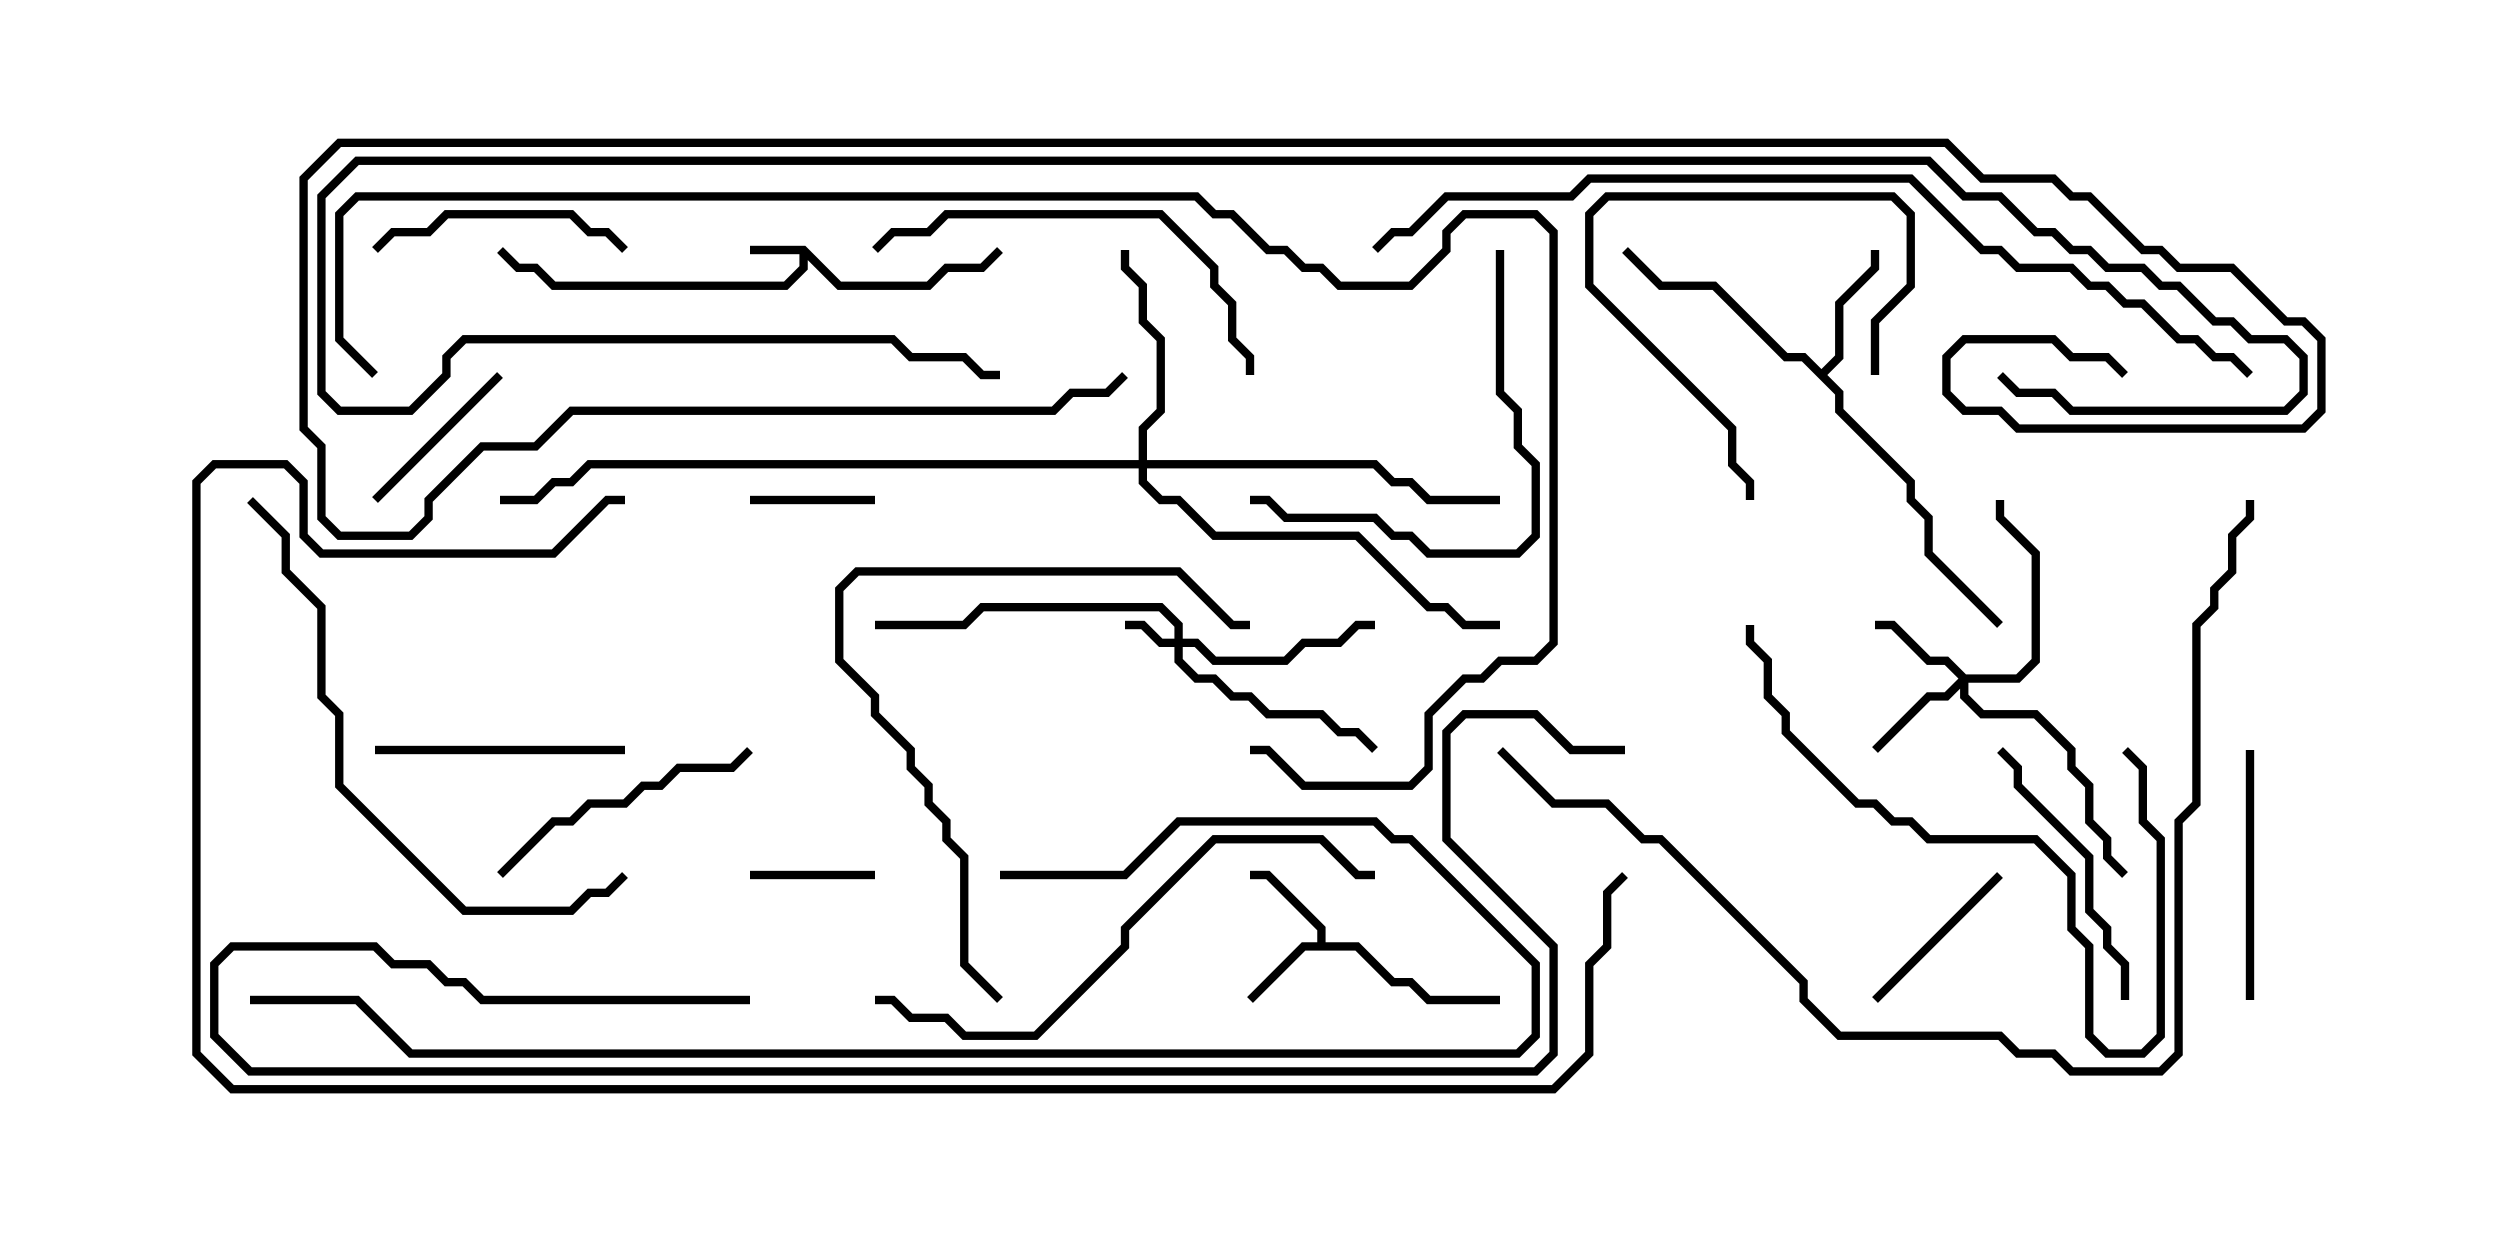 <svg version="1.1" width="30" height="15" xmlns="http://www.w3.org/2000/svg"><path d="M9.664,2.95L10.092,3.379L11.122,3.379L11.336,3.164L11.765,3.164L11.965,2.965L12.035,3.035L11.806,3.264L11.378,3.264L11.164,3.479L10.051,3.479L9.693,3.121L9.693,3.235L9.449,3.479L6.622,3.479L6.408,3.264L6.194,3.264L5.965,3.035L6.035,2.965L6.235,3.164L6.449,3.164L6.664,3.379L9.408,3.379L9.593,3.194L9.593,3.05L9,3.05L9,2.95z" stroke="none"/><path d="M15.807,11.307L15.807,11.164L15.194,10.55L15,10.55L15,10.45L15.235,10.45L15.907,11.122L15.907,11.307L16.306,11.307L16.735,11.736L16.949,11.736L17.164,11.95L18,11.95L18,12.05L17.122,12.05L16.908,11.836L16.694,11.836L16.265,11.407L15.664,11.407L15.035,12.035L14.965,11.965L15.622,11.307z" stroke="none"/><path d="M21.857,4.429L22.021,4.265L22.021,3.622L22.45,3.194L22.45,3L22.55,3L22.55,3.235L22.121,3.664L22.121,4.306L21.928,4.5L22.121,4.694L22.121,4.908L22.979,5.765L22.979,5.979L23.193,6.194L23.193,6.622L24.035,7.465L23.965,7.535L23.093,6.664L23.093,6.235L22.879,6.021L22.879,5.806L22.021,4.949L22.021,4.735L21.622,4.336L21.408,4.336L20.551,3.479L19.908,3.479L19.465,3.035L19.535,2.965L19.949,3.379L20.592,3.379L21.449,4.236L21.664,4.236z" stroke="none"/><path d="M14.093,7.664L14.093,7.521L13.908,7.336L11.806,7.336L11.592,7.55L10.5,7.55L10.5,7.45L11.551,7.45L11.765,7.236L13.949,7.236L14.193,7.479L14.193,7.664L14.378,7.664L14.592,7.879L15.408,7.879L15.622,7.664L16.051,7.664L16.265,7.45L16.5,7.45L16.5,7.55L16.306,7.55L16.092,7.764L15.664,7.764L15.449,7.979L14.551,7.979L14.336,7.764L14.193,7.764L14.193,7.908L14.378,8.093L14.592,8.093L14.806,8.307L15.021,8.307L15.235,8.521L15.878,8.521L16.092,8.736L16.306,8.736L16.535,8.965L16.465,9.035L16.265,8.836L16.051,8.836L15.836,8.621L15.194,8.621L14.979,8.407L14.765,8.407L14.551,8.193L14.336,8.193L14.093,7.949L14.093,7.764L13.908,7.764L13.694,7.55L13.5,7.55L13.5,7.45L13.735,7.45L13.949,7.664z" stroke="none"/><path d="M23.592,8.093L24.194,8.093L24.379,7.908L24.379,6.664L23.95,6.235L23.95,6L24.05,6L24.05,6.194L24.479,6.622L24.479,7.949L24.235,8.193L23.621,8.193L23.621,8.336L23.806,8.521L24.449,8.521L24.907,8.979L24.907,9.194L25.121,9.408L25.121,9.836L25.336,10.051L25.336,10.265L25.535,10.465L25.465,10.535L25.236,10.306L25.236,10.092L25.021,9.878L25.021,9.449L24.807,9.235L24.807,9.021L24.408,8.621L23.765,8.621L23.521,8.378L23.521,8.264L23.378,8.407L23.164,8.407L22.535,9.035L22.465,8.965L23.122,8.307L23.336,8.307L23.501,8.143L23.336,7.979L23.122,7.979L22.694,7.55L22.5,7.55L22.5,7.45L22.735,7.45L23.164,7.879L23.378,7.879z" stroke="none"/><path d="M13.664,5.521L13.664,5.122L13.879,4.908L13.879,4.092L13.664,3.878L13.664,3.449L13.45,3.235L13.45,3L13.55,3L13.55,3.194L13.764,3.408L13.764,3.836L13.979,4.051L13.979,4.949L13.764,5.164L13.764,5.521L16.521,5.521L16.735,5.736L16.949,5.736L17.164,5.95L18,5.95L18,6.05L17.122,6.05L16.908,5.836L16.694,5.836L16.479,5.621L13.764,5.621L13.764,5.765L13.949,5.95L14.164,5.95L14.592,6.379L16.306,6.379L17.164,7.236L17.378,7.236L17.592,7.45L18,7.45L18,7.55L17.551,7.55L17.336,7.336L17.122,7.336L16.265,6.479L14.551,6.479L14.122,6.05L13.908,6.05L13.664,5.806L13.664,5.621L7.092,5.621L6.878,5.836L6.664,5.836L6.449,6.05L6,6.05L6,5.95L6.408,5.95L6.622,5.736L6.836,5.736L7.051,5.521z" stroke="none"/><path d="M9,6.05L9,5.95L10.5,5.95L10.5,6.05z" stroke="none"/><path d="M9,10.55L9,10.45L10.5,10.45L10.5,10.55z" stroke="none"/><path d="M22.55,4.5L22.45,4.5L22.45,3.836L22.879,3.408L22.879,2.592L22.694,2.407L19.306,2.407L19.121,2.592L19.121,3.408L20.836,5.122L20.836,5.551L21.05,5.765L21.05,6L20.95,6L20.95,5.806L20.736,5.592L20.736,5.164L19.021,3.449L19.021,2.551L19.265,2.307L22.735,2.307L22.979,2.551L22.979,3.449L22.55,3.878z" stroke="none"/><path d="M22.535,12.035L22.465,11.965L23.965,10.465L24.035,10.535z" stroke="none"/><path d="M4.535,6.035L4.465,5.965L5.965,4.465L6.035,4.535z" stroke="none"/><path d="M7.5,8.95L7.5,9.05L4.5,9.05L4.5,8.95z" stroke="none"/><path d="M26.95,9L27.05,9L27.05,12L26.95,12z" stroke="none"/><path d="M4.535,3.035L4.465,2.965L4.694,2.736L5.122,2.736L5.336,2.521L6.878,2.521L7.092,2.736L7.306,2.736L7.535,2.965L7.465,3.035L7.265,2.836L7.051,2.836L6.836,2.621L5.378,2.621L5.164,2.836L4.735,2.836z" stroke="none"/><path d="M6.035,10.535L5.965,10.465L6.622,9.807L6.836,9.807L7.051,9.593L7.479,9.593L7.694,9.379L7.908,9.379L8.122,9.164L8.765,9.164L8.965,8.965L9.035,9.035L8.806,9.264L8.164,9.264L7.949,9.479L7.735,9.479L7.521,9.693L7.092,9.693L6.878,9.907L6.664,9.907z" stroke="none"/><path d="M25.55,12L25.45,12L25.45,11.592L25.236,11.378L25.236,11.164L25.021,10.949L25.021,10.306L24.164,9.449L24.164,9.235L23.965,9.035L24.035,8.965L24.264,9.194L24.264,9.408L25.121,10.265L25.121,10.908L25.336,11.122L25.336,11.336L25.55,11.551z" stroke="none"/><path d="M17.95,3L18.05,3L18.05,4.694L18.264,4.908L18.264,5.336L18.479,5.551L18.479,6.449L18.235,6.693L17.122,6.693L16.908,6.479L16.694,6.479L16.479,6.264L15.408,6.264L15.194,6.05L15,6.05L15,5.95L15.235,5.95L15.449,6.164L16.521,6.164L16.735,6.379L16.949,6.379L17.164,6.593L18.194,6.593L18.379,6.408L18.379,5.592L18.164,5.378L18.164,4.949L17.95,4.735z" stroke="none"/><path d="M15.05,4.5L14.95,4.5L14.95,4.306L14.736,4.092L14.736,3.664L14.521,3.449L14.521,3.235L13.908,2.621L11.378,2.621L11.164,2.836L10.735,2.836L10.535,3.035L10.465,2.965L10.694,2.736L11.122,2.736L11.336,2.521L13.949,2.521L14.621,3.194L14.621,3.408L14.836,3.622L14.836,4.051L15.05,4.265z" stroke="none"/><path d="M25.465,9.035L25.535,8.965L25.764,9.194L25.764,9.836L25.979,10.051L25.979,12.449L25.735,12.693L25.265,12.693L25.021,12.449L25.021,11.378L24.807,11.164L24.807,10.521L24.408,10.121L23.122,10.121L22.908,9.907L22.694,9.907L22.479,9.693L22.265,9.693L21.379,8.806L21.379,8.592L21.164,8.378L21.164,7.949L20.95,7.735L20.95,7.5L21.05,7.5L21.05,7.694L21.264,7.908L21.264,8.336L21.479,8.551L21.479,8.765L22.306,9.593L22.521,9.593L22.735,9.807L22.949,9.807L23.164,10.021L24.449,10.021L24.907,10.479L24.907,11.122L25.121,11.336L25.121,12.408L25.306,12.593L25.694,12.593L25.879,12.408L25.879,10.092L25.664,9.878L25.664,9.235z" stroke="none"/><path d="M12.035,11.965L11.965,12.035L11.521,11.592L11.521,10.306L11.307,10.092L11.307,9.878L11.093,9.664L11.093,9.449L10.879,9.235L10.879,9.021L10.45,8.592L10.45,8.378L10.021,7.949L10.021,7.051L10.265,6.807L14.164,6.807L14.806,7.45L15,7.45L15,7.55L14.765,7.55L14.122,6.907L10.306,6.907L10.121,7.092L10.121,7.908L10.55,8.336L10.55,8.551L10.979,8.979L10.979,9.194L11.193,9.408L11.193,9.622L11.407,9.836L11.407,10.051L11.621,10.265L11.621,11.551z" stroke="none"/><path d="M10.5,12.05L10.5,11.95L10.735,11.95L10.949,12.164L11.378,12.164L11.592,12.379L12.408,12.379L13.45,11.336L13.45,11.122L14.551,10.021L15.878,10.021L16.306,10.45L16.5,10.45L16.5,10.55L16.265,10.55L15.836,10.121L14.592,10.121L13.55,11.164L13.55,11.378L12.449,12.479L11.551,12.479L11.336,12.264L10.908,12.264L10.694,12.05z" stroke="none"/><path d="M2.965,6.035L3.035,5.965L3.479,6.408L3.479,6.836L3.907,7.265L3.907,8.336L4.121,8.551L4.121,9.408L5.592,10.879L6.836,10.879L7.051,10.664L7.265,10.664L7.465,10.465L7.535,10.535L7.306,10.764L7.092,10.764L6.878,10.979L5.551,10.979L4.021,9.449L4.021,8.592L3.807,8.378L3.807,7.306L3.379,6.878L3.379,6.449z" stroke="none"/><path d="M12,10.55L12,10.45L13.479,10.45L14.122,9.807L16.521,9.807L16.735,10.021L16.949,10.021L18.479,11.551L18.479,12.449L18.235,12.693L4.908,12.693L4.265,12.05L3,12.05L3,11.95L4.306,11.95L4.949,12.593L18.194,12.593L18.379,12.408L18.379,11.592L16.908,10.121L16.694,10.121L16.479,9.907L14.164,9.907L13.521,10.55z" stroke="none"/><path d="M17.965,9.035L18.035,8.965L18.664,9.593L19.306,9.593L19.735,10.021L19.949,10.021L21.693,11.765L21.693,11.979L22.092,12.379L24.021,12.379L24.235,12.593L24.664,12.593L24.878,12.807L25.908,12.807L26.093,12.622L26.093,9.836L26.307,9.622L26.307,7.479L26.521,7.265L26.521,7.051L26.736,6.836L26.736,6.408L26.95,6.194L26.95,6L27.05,6L27.05,6.235L26.836,6.449L26.836,6.878L26.621,7.092L26.621,7.306L26.407,7.521L26.407,9.664L26.193,9.878L26.193,12.664L25.949,12.907L24.836,12.907L24.622,12.693L24.194,12.693L23.979,12.479L22.051,12.479L21.593,12.021L21.593,11.806L19.908,10.121L19.694,10.121L19.265,9.693L18.622,9.693z" stroke="none"/><path d="M16.535,3.035L16.465,2.965L16.694,2.736L16.908,2.736L17.336,2.307L18.836,2.307L19.051,2.093L22.949,2.093L23.806,2.95L24.021,2.95L24.235,3.164L24.878,3.164L25.092,3.379L25.306,3.379L25.521,3.593L25.735,3.593L26.164,4.021L26.378,4.021L26.592,4.236L26.806,4.236L27.035,4.465L26.965,4.535L26.765,4.336L26.551,4.336L26.336,4.121L26.122,4.121L25.694,3.693L25.479,3.693L25.265,3.479L25.051,3.479L24.836,3.264L24.194,3.264L23.979,3.05L23.765,3.05L22.908,2.193L19.092,2.193L18.878,2.407L17.378,2.407L16.949,2.836L16.735,2.836z" stroke="none"/><path d="M19.5,8.95L19.5,9.05L18.836,9.05L18.408,8.621L17.592,8.621L17.407,8.806L17.407,10.051L18.693,11.336L18.693,12.664L18.449,12.907L2.979,12.907L2.521,12.449L2.521,11.551L2.765,11.307L4.521,11.307L4.735,11.521L5.164,11.521L5.378,11.736L5.592,11.736L5.806,11.95L9,11.95L9,12.05L5.765,12.05L5.551,11.836L5.336,11.836L5.122,11.621L4.694,11.621L4.479,11.407L2.806,11.407L2.621,11.592L2.621,12.408L3.021,12.807L18.408,12.807L18.593,12.622L18.593,11.378L17.307,10.092L17.307,8.765L17.551,8.521L18.449,8.521L18.878,8.95z" stroke="none"/><path d="M4.535,4.465L4.465,4.535L4.021,4.092L4.021,2.551L4.265,2.307L14.378,2.307L14.592,2.521L14.806,2.521L15.235,2.95L15.449,2.95L15.664,3.164L15.878,3.164L16.092,3.379L16.908,3.379L17.307,2.979L17.307,2.765L17.551,2.521L18.449,2.521L18.693,2.765L18.693,7.735L18.449,7.979L18.021,7.979L17.806,8.193L17.592,8.193L17.193,8.592L17.193,9.235L16.949,9.479L15.622,9.479L15.194,9.05L15,9.05L15,8.95L15.235,8.95L15.664,9.379L16.908,9.379L17.093,9.194L17.093,8.551L17.551,8.093L17.765,8.093L17.979,7.879L18.408,7.879L18.593,7.694L18.593,2.806L18.408,2.621L17.592,2.621L17.407,2.806L17.407,3.021L16.949,3.479L16.051,3.479L15.836,3.264L15.622,3.264L15.408,3.05L15.194,3.05L14.765,2.621L14.551,2.621L14.336,2.407L4.306,2.407L4.121,2.592L4.121,4.051z" stroke="none"/><path d="M23.965,4.535L24.035,4.465L24.235,4.664L24.664,4.664L24.878,4.879L27.408,4.879L27.593,4.694L27.593,4.306L27.408,4.121L26.979,4.121L26.765,3.907L26.551,3.907L26.122,3.479L25.908,3.479L25.694,3.264L25.265,3.264L25.051,3.05L24.836,3.05L24.622,2.836L24.408,2.836L23.979,2.407L23.551,2.407L23.122,1.979L4.306,1.979L3.907,2.378L3.907,4.694L4.092,4.879L4.908,4.879L5.307,4.479L5.307,4.265L5.551,4.021L10.735,4.021L10.949,4.236L11.592,4.236L11.806,4.45L12,4.45L12,4.55L11.765,4.55L11.551,4.336L10.908,4.336L10.694,4.121L5.592,4.121L5.407,4.306L5.407,4.521L4.949,4.979L4.051,4.979L3.807,4.735L3.807,2.336L4.265,1.879L23.164,1.879L23.592,2.307L24.021,2.307L24.449,2.736L24.664,2.736L24.878,2.95L25.092,2.95L25.306,3.164L25.735,3.164L25.949,3.379L26.164,3.379L26.592,3.807L26.806,3.807L27.021,4.021L27.449,4.021L27.693,4.265L27.693,4.735L27.449,4.979L24.836,4.979L24.622,4.764L24.194,4.764z" stroke="none"/><path d="M13.465,4.465L13.535,4.535L13.306,4.764L12.878,4.764L12.664,4.979L6.878,4.979L6.449,5.407L5.806,5.407L5.193,6.021L5.193,6.235L4.949,6.479L4.051,6.479L3.807,6.235L3.807,5.378L3.593,5.164L3.593,2.122L4.051,1.664L23.378,1.664L23.806,2.093L24.664,2.093L24.878,2.307L25.092,2.307L25.735,2.95L25.949,2.95L26.164,3.164L26.806,3.164L27.449,3.807L27.664,3.807L27.907,4.051L27.907,4.949L27.664,5.193L24.194,5.193L23.979,4.979L23.551,4.979L23.307,4.735L23.307,4.265L23.551,4.021L24.664,4.021L24.878,4.236L25.306,4.236L25.535,4.465L25.465,4.535L25.265,4.336L24.836,4.336L24.622,4.121L23.592,4.121L23.407,4.306L23.407,4.694L23.592,4.879L24.021,4.879L24.235,5.093L27.622,5.093L27.807,4.908L27.807,4.092L27.622,3.907L27.408,3.907L26.765,3.264L26.122,3.264L25.908,3.05L25.694,3.05L25.051,2.407L24.836,2.407L24.622,2.193L23.765,2.193L23.336,1.764L4.092,1.764L3.693,2.164L3.693,5.122L3.907,5.336L3.907,6.194L4.092,6.379L4.908,6.379L5.093,6.194L5.093,5.979L5.765,5.307L6.408,5.307L6.836,4.879L12.622,4.879L12.836,4.664L13.265,4.664z" stroke="none"/><path d="M19.465,10.465L19.535,10.535L19.336,10.735L19.336,11.378L19.121,11.592L19.121,12.664L18.664,13.121L2.765,13.121L2.307,12.664L2.307,5.765L2.551,5.521L3.449,5.521L3.693,5.765L3.693,6.408L3.878,6.593L6.622,6.593L7.265,5.95L7.5,5.95L7.5,6.05L7.306,6.05L6.664,6.693L3.836,6.693L3.593,6.449L3.593,5.806L3.408,5.621L2.592,5.621L2.407,5.806L2.407,12.622L2.806,13.021L18.622,13.021L19.021,12.622L19.021,11.551L19.236,11.336L19.236,10.694z" stroke="none"/></svg>